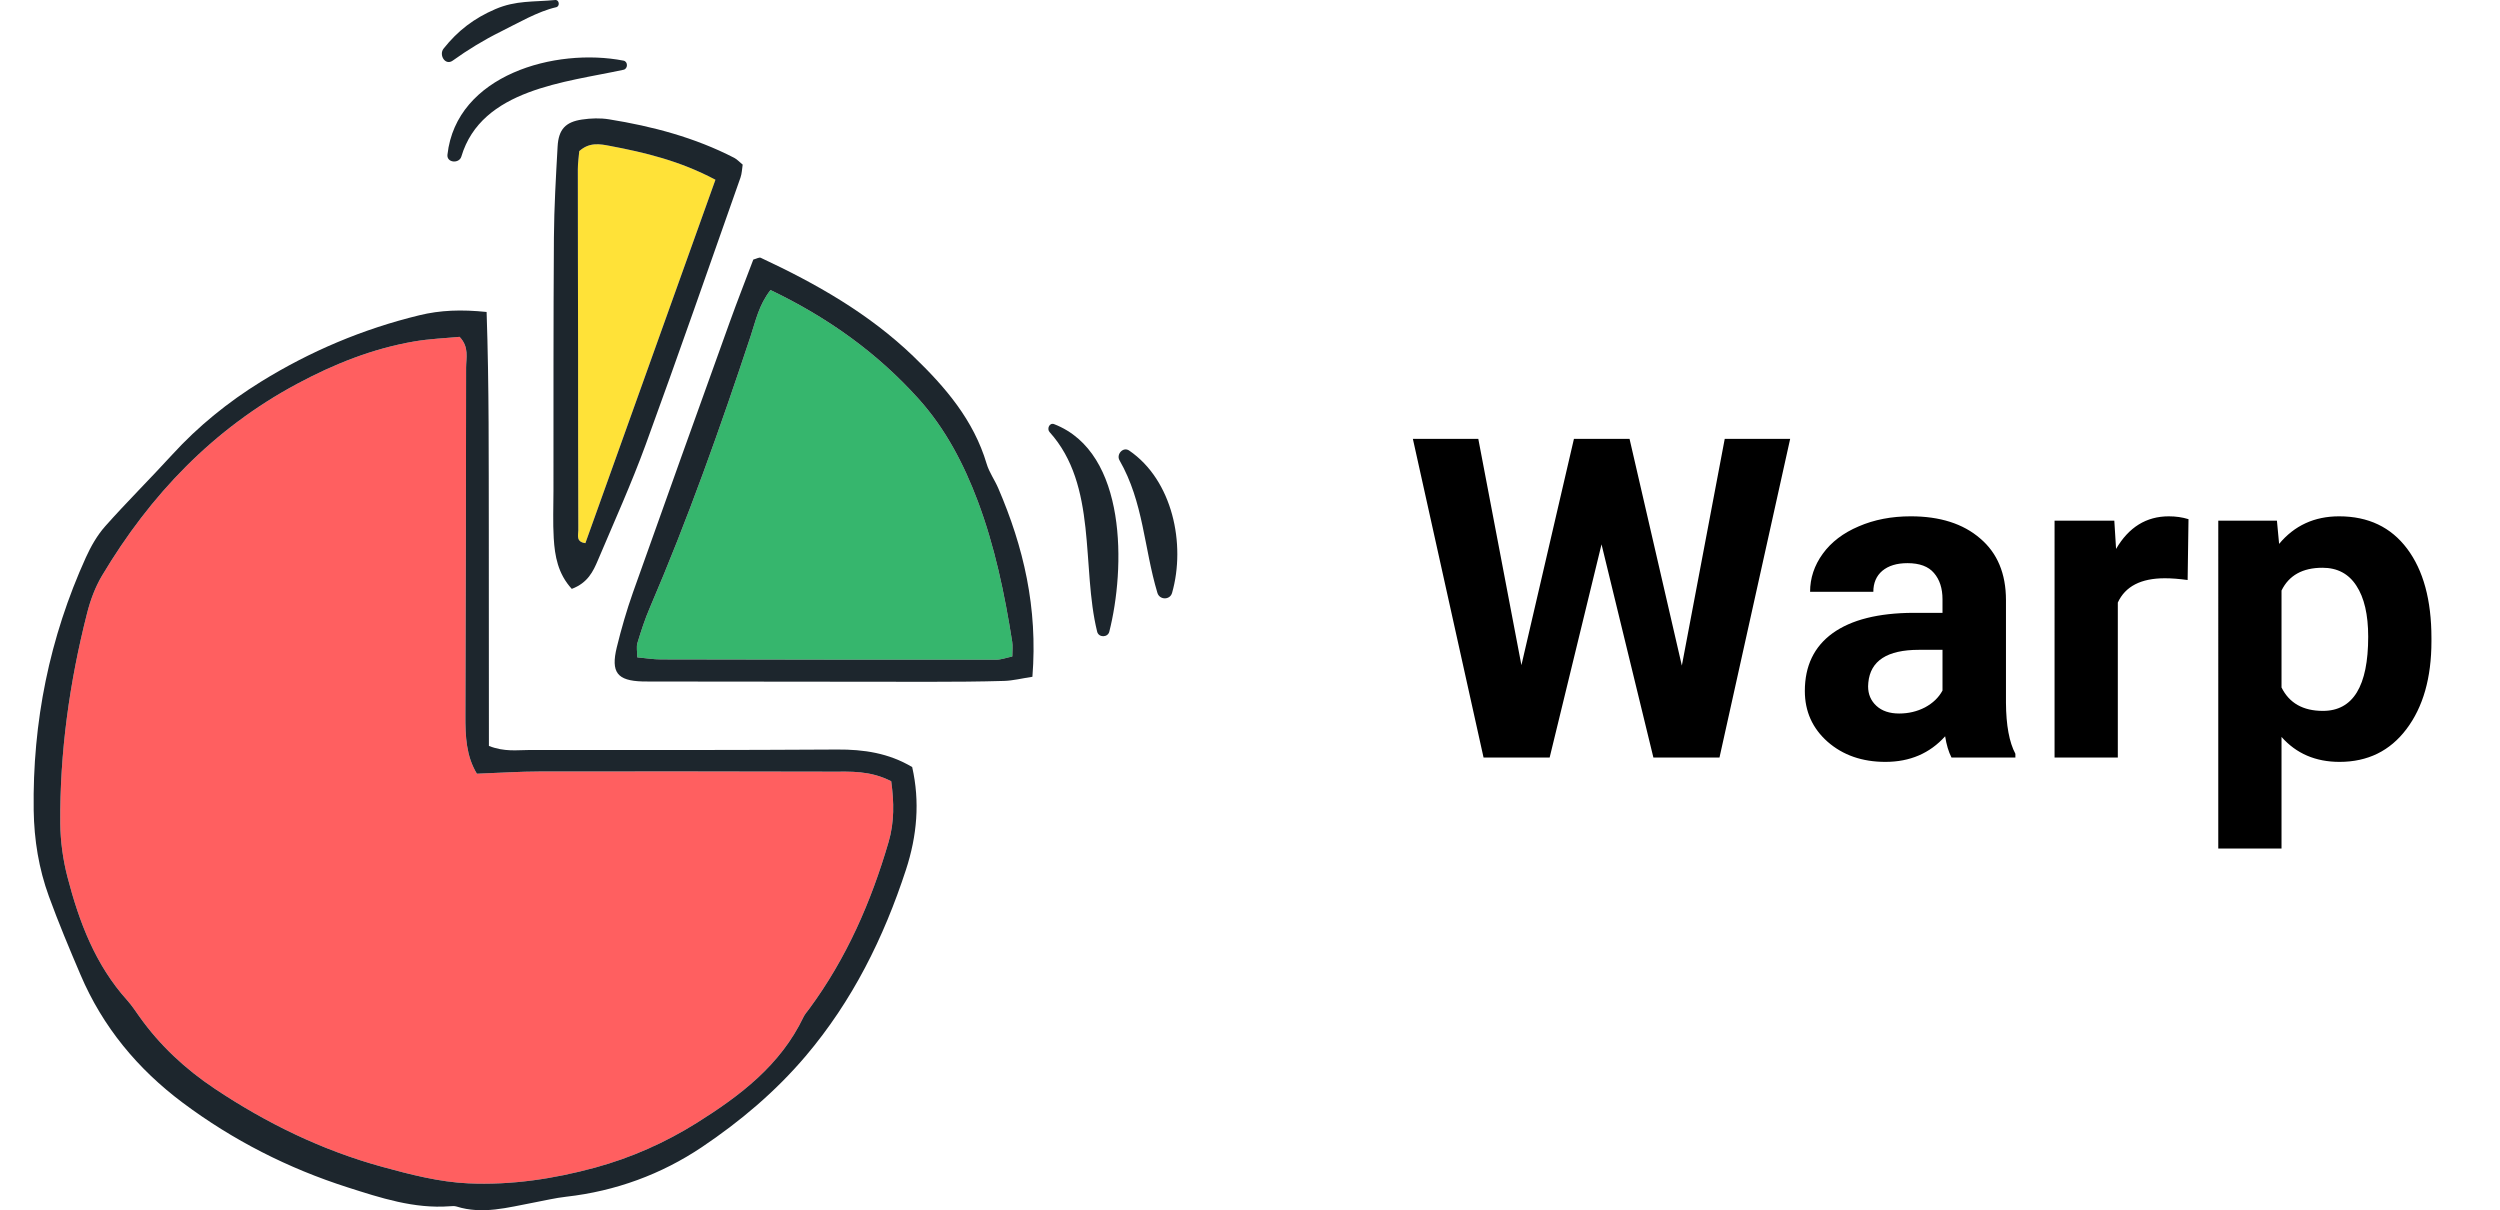 <svg xmlns="http://www.w3.org/2000/svg" width="2231" height="1080" fill="none"><path fill-rule="evenodd" clip-rule="evenodd" d="M795.327 697.174c2.575 18.695 2.834 36.54-2.336 54.187-15.601 53.442-37.589 103.847-70.827 148.911-1.786 2.456-3.893 4.729-5.17 7.416-20.442 42.759-56.344 70.028-95.001 94.252-28.237 17.7-58.7 31.24-90.78 40-36.91 10.09-75.088 15.84-113.216 14.1-25.772-1.16-51.643-7.83-76.736-14.72-53.709-14.71-103.366-38.9-149.639-69.772-26.13-17.429-48.927-38.557-67.213-64.309-3.493-4.932-6.827-10.021-10.83-14.492-28.476-31.574-42.989-70.028-53.41-110.176-3.982-15.42-6.247-31.698-6.387-47.629-.51-63.63 8.264-126.272 23.955-187.876 2.944-11.558 7.266-23.236 13.345-33.427 43.069-72.174 99.393-131.153 174.152-171.158 32.968-17.666 67.413-31.431 104.423-37.779 13.765-2.365 27.818-2.874 40.494-4.102 8.714 9.243 5.799 18.725 5.799 27.398-.04 103.576-.249 207.171-.628 310.766-.07 18.205.708 36.062 10.26 51.692 19.404-.698 38.168-1.956 56.943-1.996 86.487-.15 172.975-.03 259.472.16 17.018.03 34.295-1.168 53.33 8.554z" fill="#FF5F60"/><path fill-rule="evenodd" clip-rule="evenodd" d="M795.326 697.175c-19.034-9.721-36.311-8.524-53.329-8.554-86.497-.189-172.985-.309-259.472-.159-18.775.04-37.539 1.297-56.943 1.996-9.552-15.631-10.33-33.487-10.261-51.693.38-103.595.589-207.19.629-310.765 0-8.674 2.915-18.156-5.799-27.399-12.676 1.228-26.73 1.737-40.494 4.103-37.01 6.348-71.455 20.112-104.423 37.779-74.76 40.004-131.084 98.983-174.152 171.158-6.079 10.19-10.4 21.868-13.345 33.427-15.69 61.604-24.464 124.246-23.955 187.875.14 15.931 2.405 32.21 6.388 47.63 10.42 40.147 24.933 78.602 53.409 110.175 4.003 4.472 7.336 9.56 10.83 14.492 18.285 25.753 41.083 46.881 67.213 64.309 46.273 30.871 95.93 55.061 149.639 69.771 25.093 6.89 50.964 13.56 76.735 14.72 38.129 1.74 76.307-4.01 113.217-14.1 32.08-8.76 62.543-22.3 90.78-40 38.657-24.223 74.559-51.491 95.001-94.251 1.277-2.687 3.383-4.959 5.17-7.416 33.238-45.063 55.226-95.468 70.827-148.911 5.17-17.646 4.911-35.492 2.335-54.187zm-361.08-418.772c2.266 66.785 1.816 131.064 1.966 195.303.13 64.159-.05 128.338.09 191.969 14.133 5.519 25.252 3.603 36.062 3.623 91.608.06 183.205.159 274.813-.419 23.586-.15 45.814 3.124 66.854 15.64 6.997 30.852 4.362 61.264-5.539 91.59-19.883 60.842-47.79 117.107-89.492 166.304-26.969 31.823-58.67 58.487-92.765 81.357-36.053 24.17-76.916 39.2-120.803 44.16-9.941 1.1-19.763 3.52-29.604 5.34-22.648 4.24-45.155 10.74-68.402 3.43-1.856-.58-4.002-.42-6.008-.24-31.88 2.41-61.814-7.47-91.249-16.88-52.99-16.95-102.327-42.02-147.033-75.445-40.274-30.123-71.495-67.751-91.288-114.246-9.872-23.124-19.623-46.35-28.217-69.966-9.003-24.704-13.185-50.378-13.575-76.886-1.108-78.722 14.094-153.991 46.603-225.656 4.491-9.891 10.13-19.763 17.297-27.837 19.384-21.799 40.145-42.361 59.828-63.92 23.296-25.462 49.816-46.882 79.061-64.978 43.937-27.179 90.979-47.061 141.254-59.278 18.795-4.592 37.589-5.29 60.147-2.965" fill="#1D262D"/><path fill-rule="evenodd" clip-rule="evenodd" d="M687.599 258.818c51.812 24.853 95.56 56.384 132.301 97.277 23.805 26.48 40.174 57.921 52.551 90.819 15.251 40.524 24.075 83.004 30.842 125.793.609 3.853.09 7.856.09 13.136-5.45 1.127-10.101 2.924-14.772 2.924-99.603.05-199.205-.06-298.818-.299-6.787 0-13.555-1.168-21.12-1.857 0-5.24-.889-9.352.169-12.856 3.224-10.54 6.648-21.13 11.01-31.271 34.126-79.52 63.001-160.997 90.2-243.112 4.352-13.136 7.117-27.139 17.547-40.554" fill="#36B66D"/><path fill-rule="evenodd" clip-rule="evenodd" d="M687.599 258.818c-10.43 13.415-13.195 27.419-17.547 40.554-27.199 82.115-56.074 163.592-90.2 243.113-4.362 10.141-7.786 20.731-11.009 31.271-1.058 3.503-.17 7.615-.17 12.856 7.566.688 14.333 1.856 21.12 1.856 99.613.24 199.215.349 298.818.299 4.671 0 9.322-1.796 14.772-2.924 0-5.28.519-9.283-.09-13.135-6.767-42.79-15.591-85.27-30.842-125.794-12.377-32.898-28.746-64.338-52.551-90.819-36.741-40.893-80.488-72.423-132.301-97.277zm233.72 345.141c-9.751 1.477-17.427 3.463-25.182 3.693-22.109.649-44.247.788-66.356.788-79.48 0-158.93-.159-238.391-.239-6.049 0-12.087.08-18.116-.07-22.408-.659-28.316-8.025-22.857-30.463 4.053-16.558 8.804-33.028 14.493-49.107 28.566-80.509 57.452-160.898 86.367-241.286 6.788-18.855 14.124-37.49 20.971-55.636 2.954-.758 5.27-2.225 6.627-1.587 49.398 23.037 96.399 49.667 136.144 87.865 28.616 27.528 53.849 56.923 65.467 95.999 2.256 7.606 7.167 14.343 10.331 21.72 22.527 52.351 35.393 106.509 30.502 168.323" fill="#1D262D"/><path fill-rule="evenodd" clip-rule="evenodd" d="M638.451 160.405c-39.256 109.683-77.663 216.991-116.061 324.309-8.684-1.107-6.288-7.336-6.308-11.378-.23-52.202-.15-104.394-.2-156.586-.06-55.236-.249-110.432-.23-165.638 0-5.839.899-11.638 1.278-16.249 9.243-8.325 18.805-6.279 27.209-4.701 31.451 5.938 62.592 13.364 94.312 30.243z" fill="#FFE238"/><path fill-rule="evenodd" clip-rule="evenodd" d="M638.452 160.405c-31.721-16.878-62.862-24.305-94.313-30.243-8.404-1.577-17.966-3.623-27.209 4.701-.379 4.611-1.277 10.41-1.277 16.249-.02 55.206.169 110.403.229 165.639.05 52.191-.03 104.383.2 156.585.02 4.042-2.376 10.271 6.308 11.379 38.398-107.318 76.805-214.627 116.062-324.31zM510.253 525.518c-12.397-13.555-15.142-29.285-16.1-45.245-.848-14.024-.25-28.137-.24-42.201.07-75.368-.119-150.746.4-226.124.189-27.059 1.786-54.148 3.294-81.207.848-15.192 6.976-21.919 21.868-24.085 7.846-1.168 16.19-1.437 24.005-.18 38.817 6.248 76.576 16.25 111.77 34.396 2.555 1.337 4.601 3.653 7.516 6.028-.609 3.813-.659 7.855-1.937 11.509-28.057 79.53-55.685 159.2-84.64 238.421-12.746 34.864-28.107 68.791-42.56 102.976-4.302 10.151-9.093 20.322-23.376 25.712m430.48-147.004c-4.222-1.627-6.678 4.182-4.103 7.037 43.04 47.67 28.217 120.413 42.481 178.185 1.327 5.39 9.472 5.35 10.829 0 14.24-56.075 16.31-159.829-49.207-185.222zm66.947 23.555c-5.42-3.693-11.651 3.404-8.647 8.654 21.547 37.589 21.757 78.043 33.847 118.387 1.93 6.408 11.22 6.538 13.08 0 12.38-43.488.46-100.59-38.28-127.041zM556.456 54.124C495.63 42.266 407.257 66.74 399.302 138.036c-.819 7.306 10.45 8.255 12.406 1.677 17.937-60.317 92.975-66.195 144.748-77.464 3.982-.859 4.072-7.327 0-8.125zM495.441.015c-19.294 1.867-34.895.17-53.43 8.145-18.964 8.155-33.497 19.244-46.183 35.254-4.372 5.51 1.437 15.53 8.225 10.65 13.275-9.542 27.837-18.436 42.51-25.692 15.061-7.456 33.516-18.276 49.756-21.919 3.563-.798 2.835-6.797-.878-6.438" fill="#1D262D"/><path d="M1500.88 593.969l38.28-202.344h58.39L1534.47 676h-58.99l-46.28-190.234L1382.91 676h-58.99l-63.08-284.375h58.39l38.48 201.953 46.88-201.953h49.61l46.68 202.344zM1741.5 676c-2.6-5.078-4.49-11.393-5.66-18.945-13.68 15.234-31.45 22.851-53.32 22.851-20.71 0-37.9-5.989-51.57-17.968-13.54-11.98-20.31-27.084-20.31-45.313 0-22.396 8.27-39.583 24.81-51.563 16.66-11.979 40.69-18.033 72.07-18.164h25.97v-12.109c0-9.766-2.54-17.578-7.61-23.437-4.95-5.86-12.83-8.79-23.64-8.79-9.5 0-16.99 2.279-22.46 6.836-5.34 4.558-8.01 10.808-8.01 18.75h-56.44c0-12.239 3.77-23.567 11.33-33.984 7.55-10.417 18.23-18.555 32.03-24.414 13.8-5.99 29.29-8.984 46.48-8.984 26.04 0 46.68 6.575 61.92 19.726 15.36 13.021 23.04 31.38 23.04 55.078v91.602c.13 20.052 2.93 35.221 8.4 45.508V676h-57.03zm-46.68-39.258c8.33 0 16.02-1.823 23.05-5.469 7.03-3.776 12.24-8.789 15.62-15.039v-36.328h-21.09c-28.26 0-43.3 9.766-45.12 29.297l-.19 3.32c0 7.032 2.47 12.826 7.42 17.383 4.95 4.558 11.72 6.836 20.31 6.836zm257.42-119.14c-7.68-1.042-14.45-1.563-20.31-1.563-21.35 0-35.35 7.227-41.99 21.68V676h-56.45V464.672h53.32l1.57 25.195c11.32-19.401 27.01-29.101 47.07-29.101 6.25 0 12.1.846 17.57 2.539l-.78 54.297zm217.58 54.687c0 32.552-7.42 58.659-22.27 78.32-14.71 19.532-34.63 29.297-59.76 29.297-21.36 0-38.61-7.422-51.76-22.265v99.609h-56.44V464.672h52.34l1.95 20.703c13.67-16.406 31.51-24.609 53.52-24.609 26.04 0 46.29 9.635 60.74 28.906 14.45 19.271 21.68 45.833 21.68 79.687v2.93zm-56.44-4.101c0-19.662-3.52-34.831-10.55-45.508-6.9-10.677-16.99-16.016-30.28-16.016-17.7 0-29.88 6.771-36.52 20.313V613.5c6.9 13.932 19.21 20.898 36.92 20.898 26.95 0 40.43-22.07 40.43-66.21z" fill="#000"/></svg>